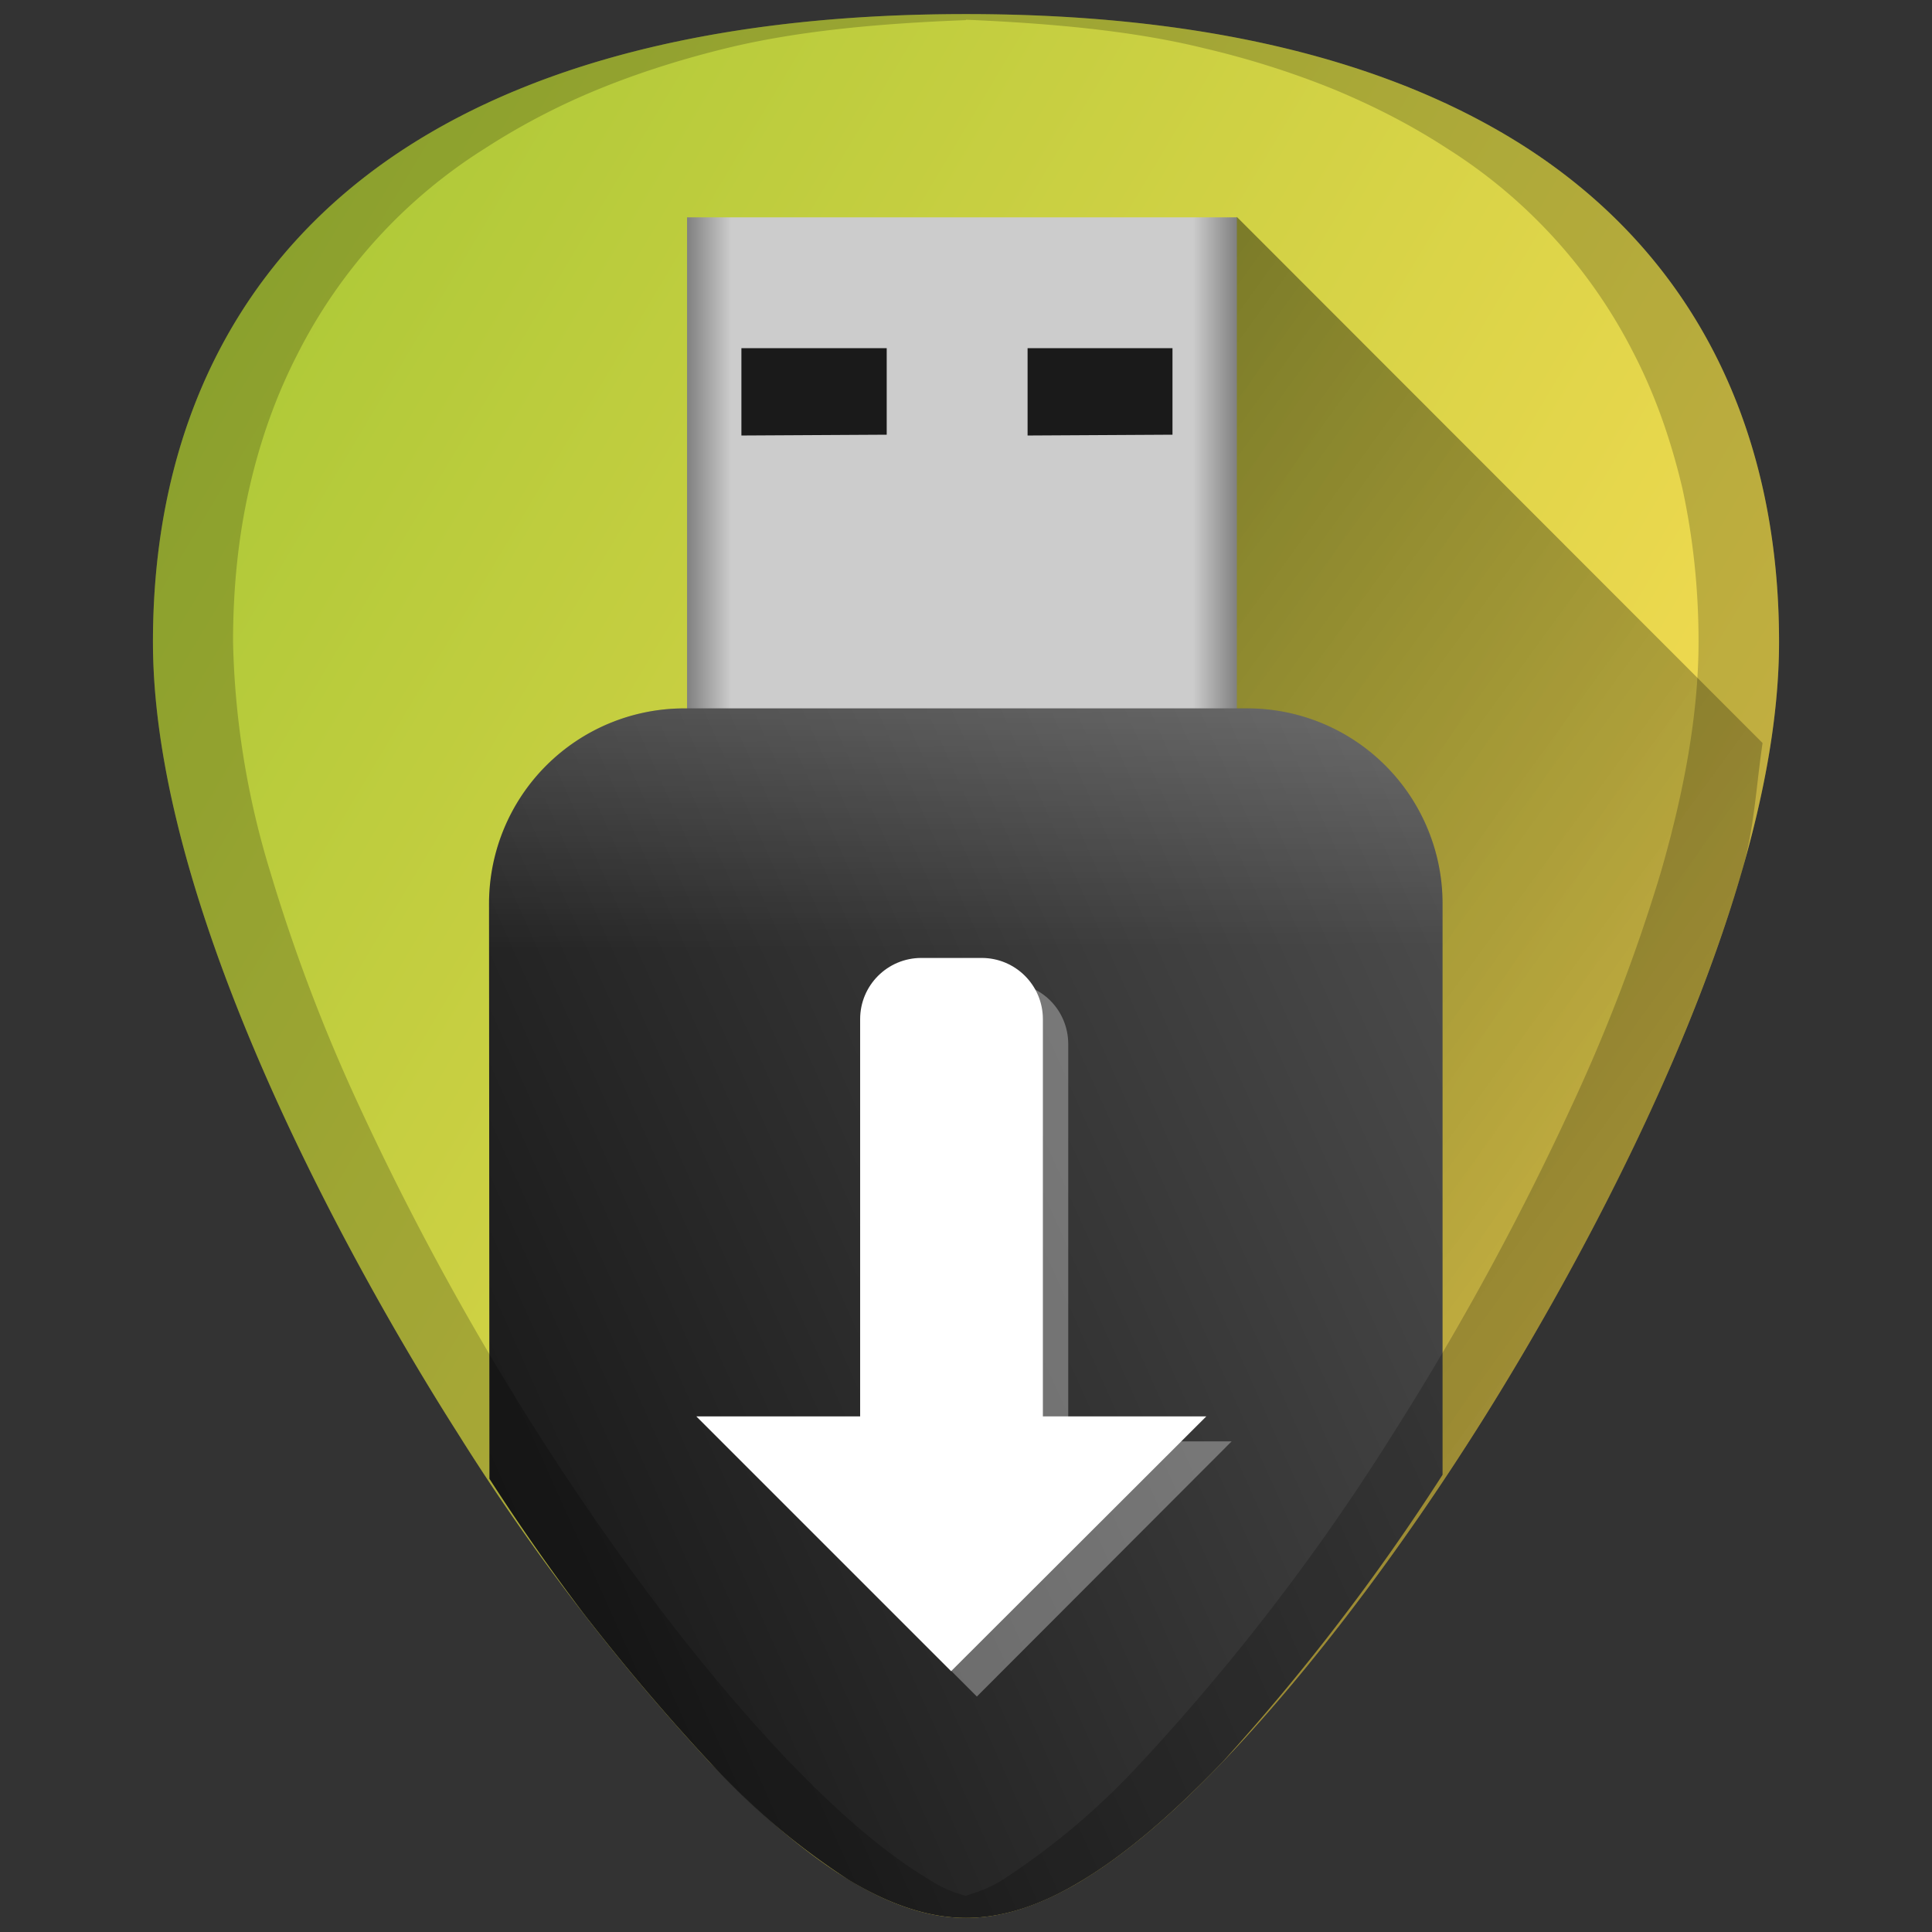<?xml version="1.0" encoding="UTF-8" standalone="no"?>
<svg
   xmlns:dc="http://purl.org/dc/elements/1.1/"
   xmlns:cc="http://creativecommons.org/ns#"
   xmlns:rdf="http://www.w3.org/1999/02/22-rdf-syntax-ns#"
   xmlns:svg="http://www.w3.org/2000/svg"
   xmlns="http://www.w3.org/2000/svg"
   xmlns:xlink="http://www.w3.org/1999/xlink"
   xmlns:sodipodi="http://sodipodi.sourceforge.net/DTD/sodipodi-0.dtd"
   xmlns:inkscape="http://www.inkscape.org/namespaces/inkscape"
   width="48"
   height="48"
   version="1.1"
   id="svg66"
   sodipodi:docname="etcher-electron.svg"
   inkscape:version="0.92.4 (5da689c313, 2019-01-14)">
  <rect width="100%" height="100%" fill="#333333" stroke="none"/>
  <sodipodi:namedview
     pagecolor="#ffffff"
     bordercolor="#666666"
     borderopacity="1"
     objecttolerance="10"
     gridtolerance="10"
     guidetolerance="10"
     inkscape:pageopacity="0"
     inkscape:pageshadow="2"
     inkscape:window-width="1112"
     inkscape:window-height="480"
     id="namedview68"
     showgrid="false"
     inkscape:zoom="4.9166667"
     inkscape:cx="2.1355932"
     inkscape:cy="24"
     inkscape:window-x="0"
     inkscape:window-y="25"
     inkscape:window-maximized="0"
     inkscape:current-layer="svg66" />
  <defs
     id="defs46">
    <linearGradient
       id="g">
      <stop
         stop-color="#abc837"
         offset="0"
         id="stop2" />
      <stop
         stop-color="#fd5"
         offset="1"
         id="stop4" />
    </linearGradient>
    <linearGradient
       id="f">
      <stop
         offset="0"
         stop-color="gray"
         id="stop7" />
      <stop
         offset=".08"
         stop-color="#ccc"
         id="stop9" />
      <stop
         offset=".92"
         stop-color="#ccc"
         id="stop11" />
      <stop
         offset="1"
         stop-color="gray"
         id="stop13" />
    </linearGradient>
    <linearGradient
       id="e">
      <stop
         offset="0"
         stop-color="#1a1a1a"
         id="stop16" />
      <stop
         offset="1"
         stop-color="#4d4d4d"
         id="stop18" />
    </linearGradient>
    <linearGradient
       id="d">
      <stop
         offset="0"
         stop-color="#fff"
         stop-opacity=".41"
         id="stop21" />
      <stop
         offset="1"
         stop-color="#fff"
         stop-opacity="0"
         id="stop23" />
    </linearGradient>
    <linearGradient
       id="c">
      <stop
         offset="0"
         id="stop26" />
      <stop
         offset="1"
         stop-opacity="0"
         id="stop28" />
    </linearGradient>
    <linearGradient
       id="b">
      <stop
         offset="0"
         id="stop31" />
      <stop
         offset="1"
         stop-opacity="0"
         id="stop33" />
    </linearGradient>
    <linearGradient
       id="a">
      <stop
         offset="0"
         stop-color="#e26400"
         id="stop36" />
      <stop
         offset="1"
         stop-color="#ffb900"
         id="stop38" />
    </linearGradient>
    <linearGradient
       xlink:href="#c"
       id="i"
       gradientUnits="userSpaceOnUse"
       gradientTransform="translate(2.12,2)"
       x1="9.81"
       y1="7.78"
       x2="55.48"
       y2="40.97" />
    <linearGradient
       xlink:href="#d"
       id="l"
       x1="12.25"
       y1="17.72"
       x2="12.28"
       y2="23.61"
       gradientUnits="userSpaceOnUse" />
    <linearGradient
       xlink:href="#e"
       id="k"
       x1="12.16"
       y1="36.74"
       x2="38.34"
       y2="25.04"
       gradientUnits="userSpaceOnUse" />
    <linearGradient
       xlink:href="#f"
       id="j"
       x1="17.07"
       y1="11.9"
       x2="30.73"
       y2="11.9"
       gradientUnits="userSpaceOnUse" />
    <linearGradient
       xlink:href="#g"
       id="h"
       x1="4.6"
       y1="7.05"
       x2="45.36"
       y2="31.32"
       gradientUnits="userSpaceOnUse" />
  </defs>
  <path
     d="m 24,0.35 c -5.83,0 -10.52,1.12 -13.93,3.33 -4.1,2.66 -6.27,6.9 -6.27,12.27 0,7.23 5.8,16.88 7.58,19.67 a 54.48,54.48 0 0 0 6.25,8.16 c 2.54,2.64 4.57,3.87 6.37,3.87 1.8,0 3.83,-1.23 6.37,-3.87 2,-2.08 4.22,-4.97 6.25,-8.16 C 38.4,32.83 44.2,23.18 44.2,15.95 44.2,10.58 42.04,6.34 37.94,3.68 34.52,1.47 29.84,0.35 24,0.35 Z"
     id="path48"
     style="fill:url(#h)"
     inkscape:connector-curvature="0" />
  <path
     d="m 26.59,46.81 c 0.11,-0.06 0.2,-0.03 0.32,-0.1 1.05,-0.64 2.19,-1.61 3.46,-2.93 2,-2.08 4.22,-4.97 6.25,-8.16 0.89,-1.4 2.79,-4.5 4.46,-8.17 0.83,-1.83 1.61,-3.8 2.19,-5.77 0.32,-1.1 0.36,-2.15 0.52,-3.22 L 30.73,5.39 18.89,39.12 Z"
     id="path50"
     style="opacity:0.53;fill:url(#i)"
     inkscape:connector-curvature="0" />
  <path
     d="m 17.07,5.4 v 13 H 30.73 V 5.4 H 19.06 Z"
     id="path52"
     style="fill:url(#j);fill-rule:evenodd"
     inkscape:connector-curvature="0" />
  <path
     d="m 12.16,36.74 a 54.48,54.48 0 0 0 2.34,3.35 54.48,54.48 0 0 0 3.13,3.69 17.94,17.94 0 0 0 3.46,2.93 c 1.05,0.63 2.01,0.94 2.91,0.94 0.9,0 1.86,-0.3 2.9,-0.94 1.06,-0.64 2.2,-1.61 3.47,-2.93 a 54.13,54.13 0 0 0 5.47,-7.14 V 22.45 A 4.85,4.85 0 0 0 30.99,17.6 H 17 a 4.85,4.85 0 0 0 -4.85,4.85 z"
     id="path54"
     style="fill:url(#k);fill-rule:evenodd"
     inkscape:connector-curvature="0" />
  <path
     d="m 23.51,24.42 c -0.84,0 -1.52,0.68 -1.52,1.52 v 9.87 h -4.06 l 6.34,6.34 6.33,-6.34 h -4.06 v -9.87 c 0,-0.84 -0.67,-1.52 -1.51,-1.52 z"
     id="path56"
     inkscape:connector-curvature="0"
     style="opacity:0.32;fill:#ffffff" />
  <path
     d="M 29.13,10.8 V 8.65 h -3.6 v 2.17 z m -7.1,0 V 8.65 h -3.61 v 2.17 z m 0,0"
     id="path58"
     inkscape:connector-curvature="0"
     style="fill:#1a1a1a;fill-rule:evenodd" />
  <path
     d="m 24,0.35 c -5.83,0 -10.52,1.12 -13.93,3.33 -4.1,2.66 -6.27,6.9 -6.27,12.27 0,7.23 5.8,16.88 7.58,19.67 a 54.48,54.48 0 0 0 6.25,8.16 c 2.54,2.64 4.57,3.87 6.37,3.87 1.8,0 3.83,-1.23 6.37,-3.87 2,-2.08 4.22,-4.97 6.25,-8.16 C 38.4,32.83 44.2,23.18 44.2,15.95 44.2,10.58 42.04,6.34 37.94,3.68 34.52,1.47 29.84,0.35 24,0.35 Z m 0,0.14 c 2.11,0.09 4.12,0.27 5.88,0.7 1.16,0.27 2.25,0.62 3.26,1.03 1.01,0.42 1.94,0.9 2.8,1.46 A 12.92,12.92 0 0 1 40.6,8.8 c 0.53,1.03 0.92,2.15 1.2,3.34 0.26,1.2 0.4,2.47 0.4,3.8 0,1.82 -0.37,3.77 -0.94,5.74 a 43.19,43.19 0 0 1 -2.2,5.77 69.59,69.59 0 0 1 -4.45,8.17 54.47,54.47 0 0 1 -6.25,8.16 17.98,17.98 0 0 1 -3.46,2.93 c -0.32,0.2 -0.62,0.3 -0.91,0.39 -0.3,-0.08 -0.6,-0.2 -0.9,-0.4 -1.06,-0.63 -2.2,-1.6 -3.47,-2.92 -2,-2.08 -4.22,-4.97 -6.25,-8.16 A 69.6,69.6 0 0 1 8.91,27.45 43.19,43.19 0 0 1 6.72,21.68 20.93,20.93 0 0 1 5.79,15.95 c 0,-1.34 0.13,-2.61 0.4,-3.8 0.27,-1.2 0.67,-2.32 1.2,-3.35 a 12.92,12.92 0 0 1 4.67,-5.12 17.1,17.1 0 0 1 2.8,-1.46 c 1,-0.41 2.1,-0.76 3.26,-1.04 C 19.88,0.76 21.89,0.58 24,0.5 Z"
     id="path60"
     inkscape:connector-curvature="0"
     style="opacity:0.2" />
  <path
     d="m 12.16,24.5 a 12.4,7.76 0 0 0 0.28,0.53 12.4,7.76 0 0 0 0.5,0.7 12.4,7.76 0 0 0 0.62,0.68 12.4,7.76 0 0 0 0.73,0.63 12.4,7.76 0 0 0 0.81,0.58 12.4,7.76 0 0 0 0.91,0.53 12.4,7.76 0 0 0 0.99,0.47 12.4,7.76 0 0 0 1.05,0.4 12.4,7.76 0 0 0 1.12,0.35 12.4,7.76 0 0 0 1.17,0.26 12.4,7.76 0 0 0 1.2,0.2 12.4,7.76 0 0 0 1.22,0.1 12.4,7.76 0 0 0 1.24,0.05 12.4,7.76 0 0 0 0.88,-0.02 12.4,7.76 0 0 0 1.23,-0.1 12.4,7.76 0 0 0 1.2,-0.16 12.4,7.76 0 0 0 1.18,-0.25 12.4,7.76 0 0 0 1.14,-0.32 12.4,7.76 0 0 0 1.07,-0.38 12.4,7.76 0 0 0 1,-0.46 12.4,7.76 0 0 0 0.94,-0.5 12.4,7.76 0 0 0 0.84,-0.57 12.4,7.76 0 0 0 0.76,-0.62 12.4,7.76 0 0 0 0.64,-0.66 12.4,7.76 0 0 0 0.54,-0.7 12.4,7.76 0 0 0 0.42,-0.71 V 22.45 A 4.85,4.85 0 0 0 30.99,17.6 H 17 a 4.85,4.85 0 0 0 -4.85,4.85 z"
     id="path62"
     style="opacity:0.41;fill:url(#l);fill-rule:evenodd"
     inkscape:connector-curvature="0" />
  <path
     d="m 22.89,23.8 c -0.84,0 -1.52,0.68 -1.52,1.52 v 9.87 H 17.3 l 6.33,6.33 6.34,-6.33 h -4.06 v -9.87 c 0,-0.84 -0.68,-1.52 -1.52,-1.52 z"
     id="path64"
     inkscape:connector-curvature="0"
     style="fill:#ffffff" />
</svg>
